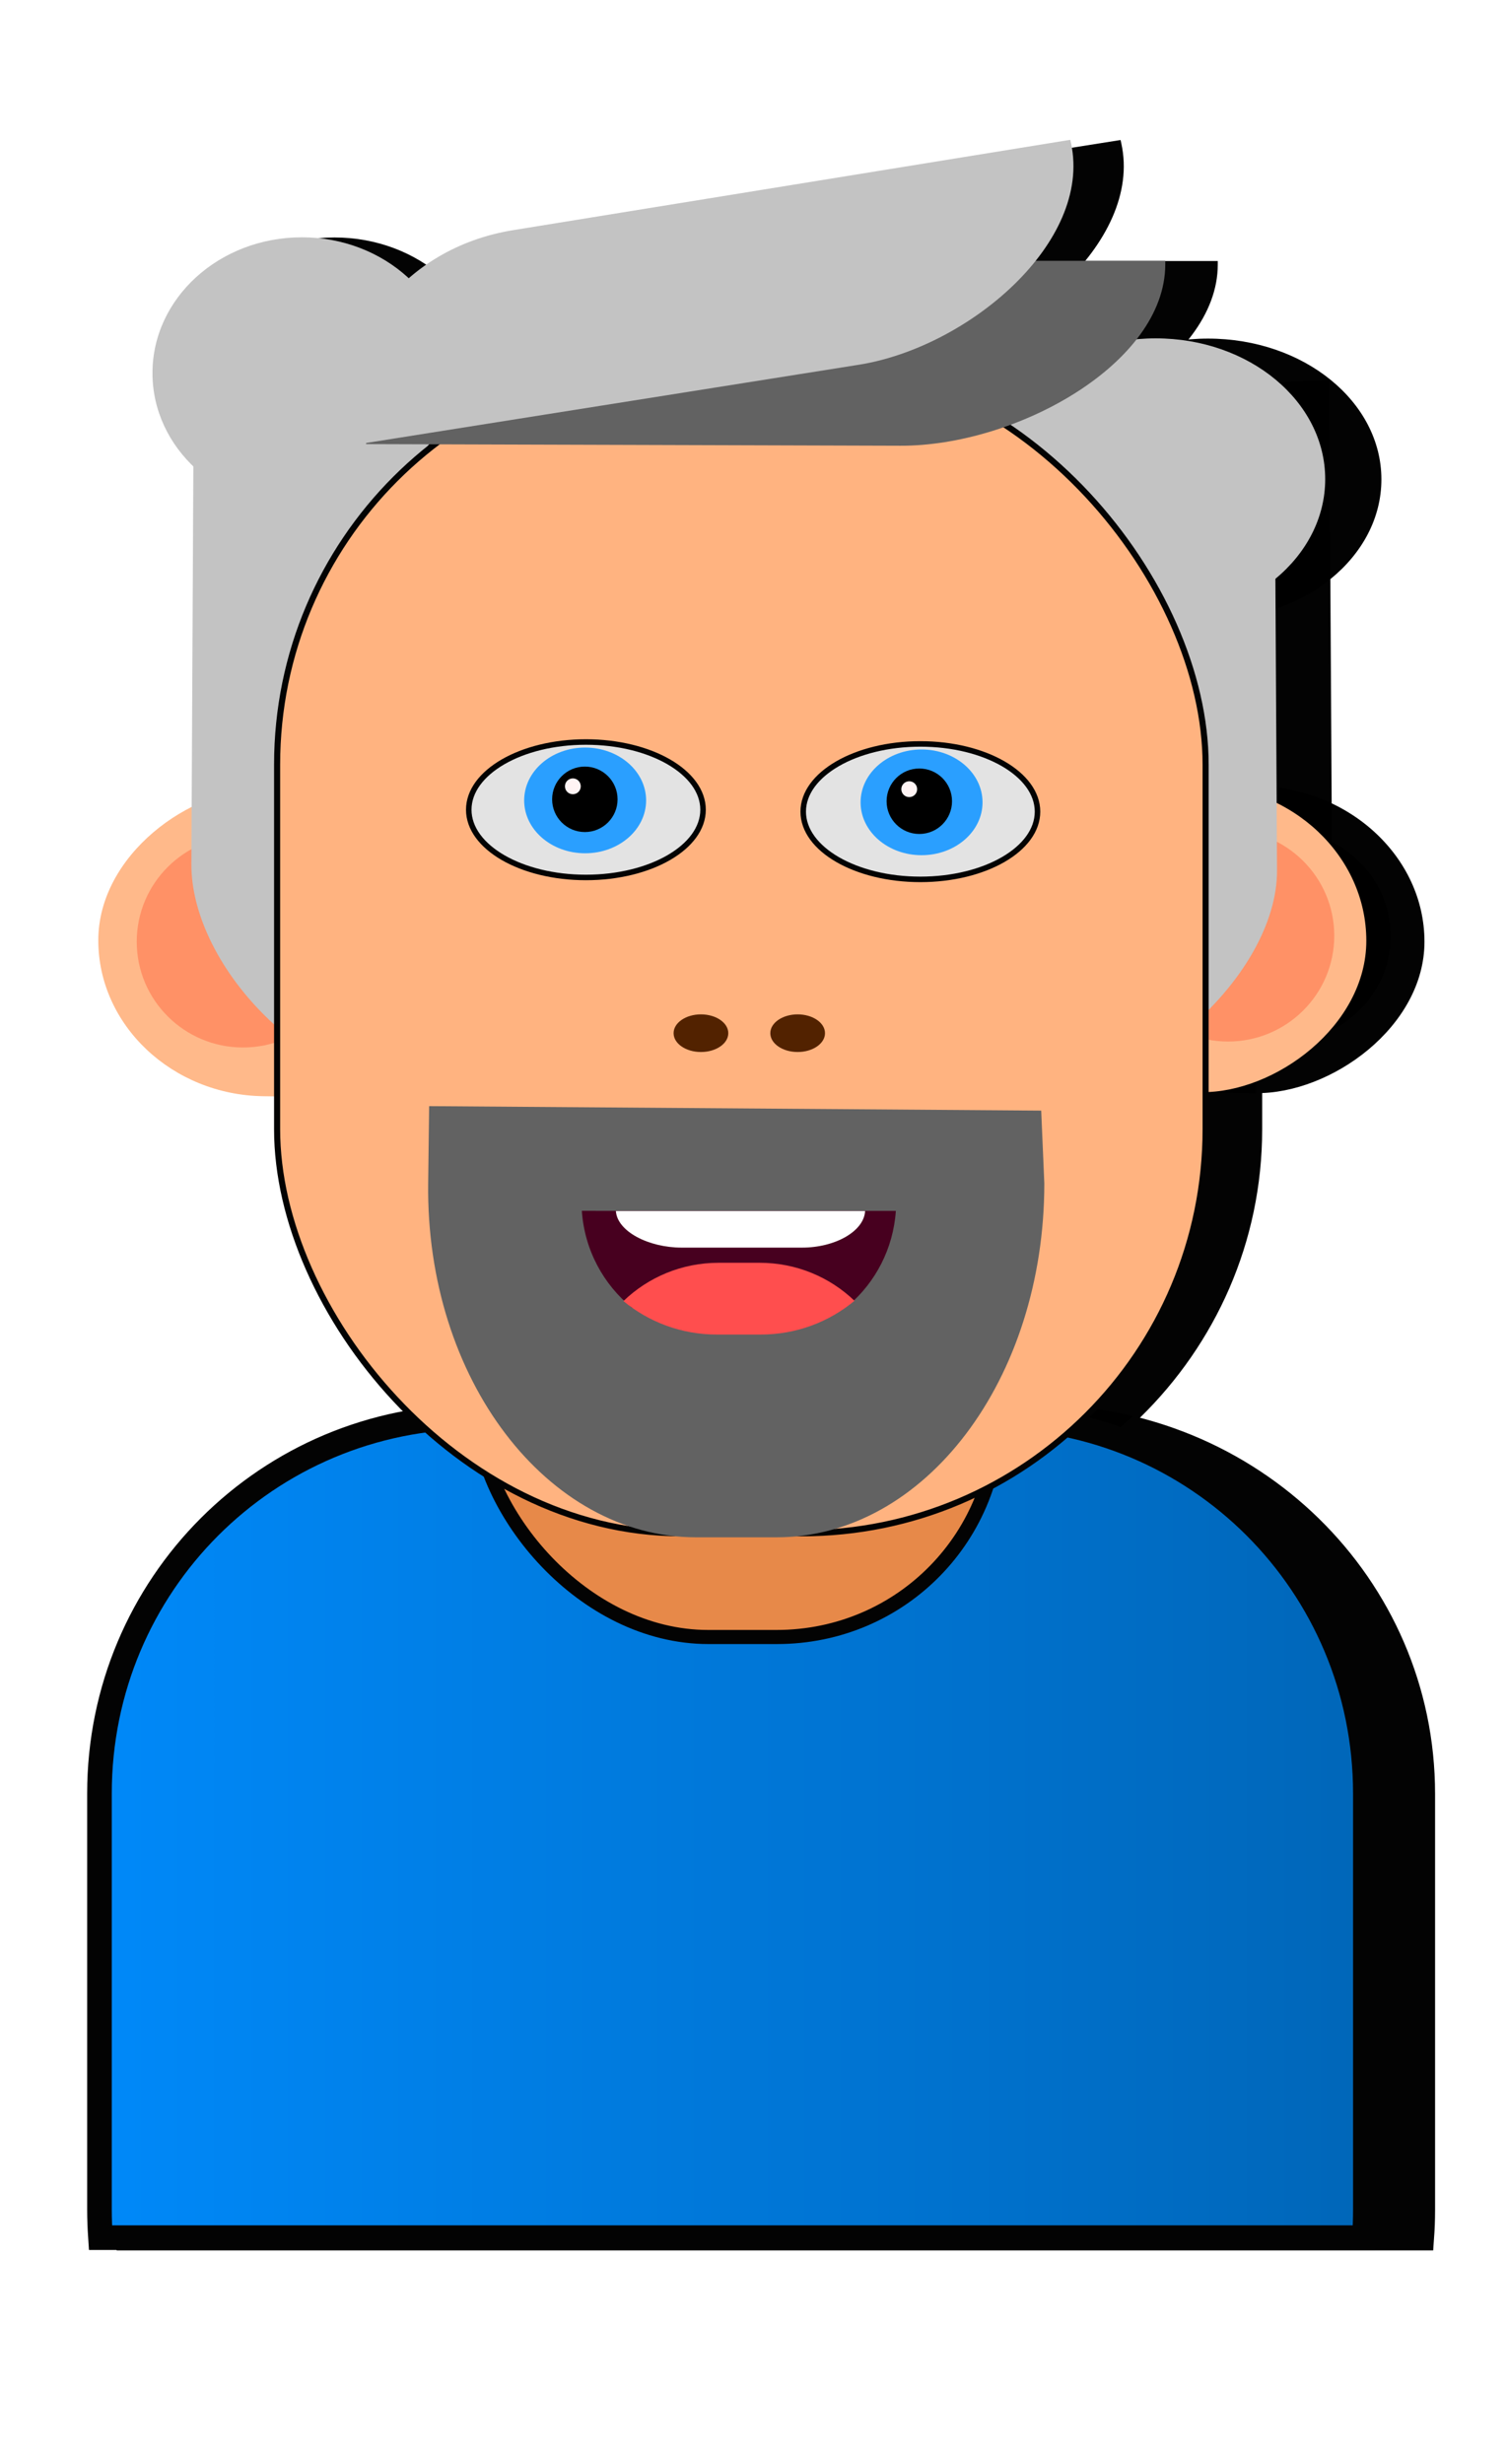 <?xml version="1.0" encoding="UTF-8" standalone="no"?>
<!-- Created with Inkscape (http://www.inkscape.org/) -->

<svg
   width="29.435mm"
   height="48.101mm"
   viewBox="0 0 29.435 48.101"
   version="1.1"
   id="svg34454"
   inkscape:version="1.2.1 (9c6d41e410, 2022-07-14)"
   sodipodi:docname="avatar_8.svg"
   xmlns:inkscape="http://www.inkscape.org/namespaces/inkscape"
   xmlns:sodipodi="http://sodipodi.sourceforge.net/DTD/sodipodi-0.dtd"
   xmlns:xlink="http://www.w3.org/1999/xlink"
   xmlns="http://www.w3.org/2000/svg"
   xmlns:svg="http://www.w3.org/2000/svg">
  <sodipodi:namedview
     id="namedview34456"
     pagecolor="#ffffff"
     bordercolor="#000000"
     borderopacity="0.25"
     inkscape:showpageshadow="2"
     inkscape:pageopacity="0.0"
     inkscape:pagecheckerboard="0"
     inkscape:deskcolor="#d1d1d1"
     inkscape:document-units="mm"
     showgrid="false"
     inkscape:zoom="2.9825757"
     inkscape:cx="-19.278639"
     inkscape:cy="119.02464"
     inkscape:window-width="1920"
     inkscape:window-height="1017"
     inkscape:window-x="-8"
     inkscape:window-y="-8"
     inkscape:window-maximized="1"
     inkscape:current-layer="g39312" />
  <defs
     id="defs34451">
    <linearGradient
       inkscape:collect="always"
       id="linearGradient41037">
      <stop
         style="stop-color:#0089f9;stop-opacity:1;"
         offset="0"
         id="stop41035" />
      <stop
         style="stop-color:#0066b8;stop-opacity:1;"
         offset="1"
         id="stop41033" />
    </linearGradient>
    <inkscape:path-effect
       effect="fillet_chamfer"
       id="path-effect19959"
       is_visible="true"
       lpeversion="1"
       nodesatellites_param="F,0,0,1,0,0,0,1 @ F,0,1,1,0,1.255,0,1 @ F,0,0,1,0,1.255,0,1 @ F,0,0,1,0,0,0,1"
       unit="px"
       method="auto"
       mode="F"
       radius="0"
       chamfer_steps="1"
       flexible="false"
       use_knot_distance="true"
       apply_no_radius="true"
       apply_with_radius="true"
       only_selected="false"
       hide_knots="false" />
    <inkscape:path-effect
       effect="fillet_chamfer"
       id="path-effect16060"
       is_visible="true"
       lpeversion="1"
       nodesatellites_param="F,0,0,1,0,0,0,1 @ F,0,1,1,0,1.255,0,1 @ F,0,0,1,0,1.255,0,1 @ F,0,0,1,0,0,0,1"
       unit="px"
       method="auto"
       mode="F"
       radius="0"
       chamfer_steps="1"
       flexible="false"
       use_knot_distance="true"
       apply_no_radius="true"
       apply_with_radius="true"
       only_selected="false"
       hide_knots="false" />
    <inkscape:path-effect
       effect="fillet_chamfer"
       id="path-effect16060-6"
       is_visible="true"
       lpeversion="1"
       nodesatellites_param="F,0,0,1,0,0,0,1 @ F,0,1,1,0,1.255,0,1 @ F,0,0,1,0,1.255,0,1 @ F,0,0,1,0,0,0,1"
       unit="px"
       method="auto"
       mode="F"
       radius="0"
       chamfer_steps="1"
       flexible="false"
       use_knot_distance="true"
       apply_no_radius="true"
       apply_with_radius="true"
       only_selected="false"
       hide_knots="false" />
    <filter
       inkscape:collect="always"
       style="color-interpolation-filters:sRGB"
       id="filter20324"
       x="-0.026"
       y="-0.01"
       width="1.051"
       height="1.027">
      <feGaussianBlur
         inkscape:collect="always"
         stdDeviation="0.206"
         id="feGaussianBlur20326" />
    </filter>
    <linearGradient
       inkscape:collect="always"
       xlink:href="#linearGradient41037"
       id="linearGradient41039"
       x1="172.893"
       y1="48.006"
       x2="201.055"
       y2="48.006"
       gradientUnits="userSpaceOnUse"
       gradientTransform="matrix(0.955,0,0,0.955,8.405,1.532)" />
  </defs>
  <g
     inkscape:label="Layer 1"
     inkscape:groupmode="layer"
     id="layer1"
     transform="translate(-92.444,-116.82)">
    <g
       id="g34449"
       transform="translate(-79.787,106.276)">
      <g
         id="g37249">
        <g
           id="g19889"
           transform="matrix(0.937,0,0,0.937,11.49,1.808)">
          <g
             id="g39312">
            <g
               id="g56038"
               transform="translate(-0.189)">
              <g
                 id="g19955"
                 transform="matrix(0.935,0,0,0.914,13.095,2.603)"
                 style="fill:#000000;fill-opacity:0.987;filter:url(#filter20324)">
                <g
                   id="g19953"
                   style="fill:#000000;fill-opacity:0.987">
                  <g
                     id="g19895"
                     transform="matrix(0.786,0,0,0.765,152.304,-51.6)"
                     style="fill:#000000;fill-opacity:0.987">
                    <rect
                       style="fill:#000000;fill-opacity:0.987;stroke-width:0.104"
                       id="rect19891"
                       width="9.157"
                       height="13.925"
                       x="100.169"
                       y="-39.611"
                       ry="4.797"
                       transform="matrix(0,1,-1,-0.014,0,0)"
                       inkscape:transform-center-x="-0.18754404"
                       inkscape:transform-center-y="0.0026622334" />
                    <rect
                       style="fill:#000000;fill-opacity:0.987;stroke-width:0.104"
                       id="rect19893"
                       width="9.157"
                       height="13.925"
                       x="99.667"
                       y="-62.5"
                       ry="4.797"
                       transform="matrix(0,1,-1,-0.014,0,0)"
                       inkscape:transform-center-x="-0.18754404"
                       inkscape:transform-center-y="0.0026622334" />
                  </g>
                  <ellipse
                     style="fill:#000000;fill-opacity:0.987;fill-rule:evenodd;stroke-width:0.202"
                     id="ellipse19897"
                     cx="198.252"
                     cy="28.687"
                     rx="2.424"
                     ry="2.412" />
                  <ellipse
                     style="fill:#000000;fill-opacity:0.987;fill-rule:evenodd;stroke-width:0.202"
                     id="ellipse19899"
                     cx="175.784"
                     cy="28.822"
                     rx="2.424"
                     ry="2.412" />
                  <path
                     id="path19901"
                     style="fill:#000000;fill-opacity:0.987;stroke-width:0.094"
                     d="m 186.784,35.936 c -1.347,0 -2.532,0.666 -3.247,1.687 0.84,0.542 1.842,0.856 2.921,0.856 h 1.614 c 1.145,0 2.203,-0.354 3.073,-0.958 -0.721,-0.964 -1.871,-1.585 -3.173,-1.585 z" />
                  <rect
                     style="fill:#000000;fill-opacity:0.987;stroke-width:0.122"
                     id="rect19903"
                     width="11.879"
                     height="14.976"
                     x="180.148"
                     y="30.368"
                     ry="5.159"
                     transform="matrix(1,0,0.023,1,0,0)" />
                  <path
                     id="path19905"
                     style="fill:#000000;fill-opacity:0.987;stroke:#030303;stroke-width:0.561;stroke-dasharray:none;stroke-opacity:1"
                     d="m 181.099,39.651 c -4.758,0 -8.588,3.831 -8.588,8.589 v 9.486 c 0,0.215 0.008,0.428 0.023,0.639 h 28.828 c 0.015,-0.211 0.023,-0.424 0.023,-0.639 v -9.486 c 0,-4.758 -3.83,-8.589 -8.588,-8.589 z" />
                  <rect
                     style="fill:#000000;fill-opacity:0.987;stroke:#030303;stroke-width:0.479;stroke-dasharray:none;stroke-opacity:1"
                     id="rect19907"
                     width="9.168"
                     height="16.415"
                     x="182.568"
                     y="41.948"
                     ry="0" />
                  <rect
                     style="fill:#000000;fill-opacity:0.987;stroke:#030303;stroke-width:0.322;stroke-dasharray:none;stroke-opacity:1"
                     id="rect19909"
                     width="11.879"
                     height="14.976"
                     x="180.211"
                     y="29.696"
                     ry="5.159"
                     transform="matrix(1,0,0.023,1,0,0)" />
                  <ellipse
                     style="fill:#000000;fill-opacity:0.987;stroke-width:0.267"
                     id="ellipse19911"
                     cx="-196.603"
                     cy="18.279"
                     rx="3.866"
                     ry="3.209"
                     transform="scale(-1,1)" />
                  <path
                     id="path19913"
                     d="m 192.102,20.428 v 12.304 h 0.138 c 3.902,0 7.143,-3.116 7.129,-5.54 l -0.064,-11.167 h -0.115 c -3.915,0 -7.088,1.972 -7.088,4.404 z"
                     style="fill:#000000;fill-opacity:0.987;stroke-width:0.242"
                     sodipodi:nodetypes="scsscss" />
                  <ellipse
                     style="fill:#000000;fill-opacity:0.987;stroke-width:0.246"
                     id="ellipse19915"
                     cx="177.127"
                     cy="15.861"
                     rx="3.408"
                     ry="3.096" />
                  <path
                     id="path19917"
                     d="m 180.742,20.527 v 11.868 h -0.116 c -3.294,0 -6.031,-3.006 -6.019,-5.344 l 0.054,-10.772 h 0.097 c 3.305,0 5.984,1.902 5.984,4.248 z"
                     style="fill:#000000;fill-opacity:0.987;stroke-width:0.219"
                     sodipodi:nodetypes="scsscss" />
                  <rect
                     style="fill:#000000;fill-opacity:0.987;stroke:#030303;stroke-width:0.139;stroke-dasharray:none;stroke-opacity:1"
                     id="rect19919"
                     width="21.178"
                     height="26.731"
                     x="176.563"
                     y="15.576"
                     ry="9.209" />
                  <path
                     id="path19921"
                     style="fill:#000000;fill-opacity:0.987;stroke-width:0.166"
                     d="m 180.029,32.572 -0.022,1.76 c -0.055,4.47 2.726,8.069 6.111,8.069 h 1.832 c 3.385,0 6.111,-3.599 6.111,-8.069 l -0.071,-1.658 z"
                     sodipodi:nodetypes="csssscc" />
                  <path
                     id="path19923"
                     d="m 183.397,13.302 h 13.424 v 0.08 c 0,2.263 -3.399,4.143 -6.045,4.135 l -12.184,-0.037 v -0.067 c 0,-2.271 2.151,-4.111 4.805,-4.111 z"
                     style="fill:#000000;fill-opacity:0.987;stroke-width:0.193"
                     sodipodi:nodetypes="scsscss"
                     inkscape:transform-center-x="-11.440388"
                     inkscape:transform-center-y="-2.4518104" />
                  <path
                     id="path19925"
                     d="m 181.939,12.604 12.715,-2.06 0.017,0.08 c 0.483,2.255 -2.335,4.649 -4.842,5.047 l -11.548,1.833 -0.014,-0.066 c -0.485,-2.262 1.16,-4.426 3.673,-4.833 z"
                     style="fill:#000000;fill-opacity:0.987;stroke-width:0.19"
                     sodipodi:nodetypes="scsscss"
                     inkscape:transform-center-x="-10.226556"
                     inkscape:transform-center-y="-4.0317996" />
                  <ellipse
                     style="fill:#000000;fill-opacity:0.987;stroke-width:0.065"
                     id="ellipse19927"
                     cx="186.23"
                     cy="30.908"
                     rx="0.624"
                     ry="0.428" />
                  <ellipse
                     style="fill:#000000;fill-opacity:0.987;stroke:#030303;stroke-width:0.126;stroke-dasharray:none;stroke-opacity:1"
                     id="ellipse19929"
                     cx="-183.606"
                     cy="25.814"
                     rx="2.672"
                     ry="1.544"
                     transform="scale(-1,1)" />
                  <ellipse
                     style="fill:#000000;fill-opacity:0.987;stroke-width:0.065"
                     id="ellipse19931"
                     cx="188.436"
                     cy="30.908"
                     rx="0.624"
                     ry="0.428" />
                  <ellipse
                     style="fill:#000000;fill-opacity:0.987;fill-rule:evenodd;stroke-width:0.221"
                     id="ellipse19933"
                     cx="183.588"
                     cy="25.602"
                     rx="1.39"
                     ry="1.205" />
                  <circle
                     style="fill:#000000;fill-opacity:0.987;fill-rule:evenodd;stroke-width:0.127"
                     id="circle19935"
                     cx="183.582"
                     cy="25.577"
                     r="0.747" />
                  <circle
                     style="fill:#000000;fill-opacity:0.987;fill-rule:evenodd;stroke-width:0.381"
                     id="circle19937"
                     cx="-183.308"
                     cy="25.28"
                     r="0.181"
                     transform="scale(-1,1)" />
                  <path
                     id="path19939"
                     style="fill:#000000;fill-opacity:0.987;stroke-width:0.074"
                     d="m 183.512,34.958 c 0.061,0.894 0.495,1.682 1.148,2.211 0.546,-0.467 1.255,-0.748 2.033,-0.748 h 0.938 c 0.746,0 1.428,0.259 1.964,0.691 0.615,-0.528 1.021,-1.292 1.08,-2.154 z" />
                  <path
                     id="path19941"
                     style="fill:#000000;fill-opacity:0.987;stroke-width:0.079"
                     d="m 186.632,36.142 c -0.845,0 -1.609,0.332 -2.171,0.873 0.578,0.476 1.319,0.762 2.13,0.762 h 1.004 c 0.815,0 1.559,-0.289 2.138,-0.769 -0.561,-0.537 -1.322,-0.866 -2.163,-0.866 z" />
                  <path
                     id="path19943"
                     style="fill:#000000;fill-opacity:0.987;stroke-width:0.078"
                     d="m 184.29,34.962 c 0.031,0.465 0.691,0.834 1.384,0.834 l 2.979,-5e-6 c 0.693,-2e-6 1.297,-0.372 1.322,-0.834 z"
                     sodipodi:nodetypes="ccccc"
                     inkscape:original-d="m 184.28968,34.962299 c 0.0162,0.24605 0.0605,0.559642 0.12912,0.833515 l 5.48789,-1.1e-5 c 0.0687,-0.273875 0.0511,-0.53583 0.0673,-0.833516 z"
                     inkscape:path-effect="#path-effect19959" />
                  <ellipse
                     style="fill:#000000;fill-opacity:0.987;stroke:#030303;stroke-width:0.126;stroke-dasharray:none;stroke-opacity:1"
                     id="ellipse19945"
                     cx="-191.235"
                     cy="25.858"
                     rx="2.672"
                     ry="1.544"
                     transform="scale(-1,1)" />
                  <ellipse
                     style="fill:#000000;fill-opacity:0.987;fill-rule:evenodd;stroke-width:0.221"
                     id="ellipse19947"
                     cx="191.262"
                     cy="25.646"
                     rx="1.39"
                     ry="1.205" />
                  <circle
                     style="fill:#000000;fill-opacity:0.987;fill-rule:evenodd;stroke-width:0.127"
                     id="circle19949"
                     cx="191.211"
                     cy="25.621"
                     r="0.747" />
                  <circle
                     style="fill:#000000;fill-opacity:0.987;fill-rule:evenodd;stroke-width:0.381"
                     id="circle19951"
                     cx="-190.981"
                     cy="25.347"
                     r="0.181"
                     transform="scale(-1,1)" />
                </g>
              </g>
              <g
                 id="g15581"
                 transform="matrix(0.718,0,0,0.699,155.344,-44.557)"
                 style="fill:#ffb98a;fill-opacity:1">
                <rect
                   style="fill:#ffb98a;fill-opacity:1;stroke-width:0.104"
                   id="rect15577"
                   width="9.157"
                   height="13.925"
                   x="100.169"
                   y="-39.611"
                   ry="4.797"
                   transform="matrix(0,1,-1,-0.014,0,0)"
                   inkscape:transform-center-x="-0.18754404"
                   inkscape:transform-center-y="0.0026622334" />
                <rect
                   style="fill:#ffb98a;fill-opacity:1;stroke-width:0.104"
                   id="rect15579"
                   width="9.157"
                   height="13.925"
                   x="99.667"
                   y="-62.5"
                   ry="4.797"
                   transform="matrix(0,1,-1,-0.014,0,0)"
                   inkscape:transform-center-x="-0.18754404"
                   inkscape:transform-center-y="0.0026622334" />
              </g>
              <ellipse
                 style="fill:#ff885e;fill-opacity:0.81;fill-rule:evenodd;stroke-width:0.185"
                 id="ellipse16064"
                 cx="197.336"
                 cy="28.817"
                 rx="2.215"
                 ry="2.204" />
              <ellipse
                 style="fill:#ff885e;fill-opacity:0.81;fill-rule:evenodd;stroke-width:0.185"
                 id="path16062"
                 cx="176.803"
                 cy="28.941"
                 rx="2.215"
                 ry="2.204" />
              <path
                 id="path15595"
                 style="fill:#ff4e4e;fill-opacity:1;stroke-width:0.086"
                 d="m 186.856,35.442 c -1.231,0 -2.314,0.608 -2.968,1.542 0.768,0.496 1.684,0.783 2.67,0.783 h 1.475 c 1.046,0 2.013,-0.323 2.809,-0.876 -0.659,-0.881 -1.71,-1.449 -2.9,-1.449 z" />
              <rect
                 style="fill:#d38d5f;fill-opacity:1;stroke-width:0.112"
                 id="rect15569"
                 width="10.856"
                 height="13.686"
                 x="180.731"
                 y="30.354"
                 ry="4.715"
                 transform="matrix(1,0,0.023,1,0,0)" />
              <path
                 id="path15571"
                 style="fill:url(#linearGradient41039);fill-opacity:1;stroke:#030303;stroke-width:0.513;stroke-dasharray:none;stroke-opacity:1"
                 d="m 181.66,38.837 c -4.348,0 -7.849,3.501 -7.849,7.849 v 8.669 c 0,0.197 0.008,0.391 0.021,0.584 h 26.346 c 0.014,-0.193 0.021,-0.388 0.021,-0.584 v -8.669 c 0,-4.348 -3.5,-7.849 -7.849,-7.849 z" />
              <rect
                 style="fill:#e78949;fill-opacity:1;stroke:#030303;stroke-width:0.294;stroke-dasharray:none;stroke-opacity:1"
                 id="rect15575"
                 width="10.856"
                 height="13.686"
                 x="180.789"
                 y="29.74"
                 ry="4.715"
                 transform="matrix(1,0,0.023,1,0,0)" />
              <ellipse
                 style="fill:#c3c3c3;fill-opacity:1;stroke-width:0.244"
                 id="ellipse15583"
                 cx="-195.829"
                 cy="19.305"
                 rx="3.533"
                 ry="2.933"
                 transform="scale(-1,1)" />
              <path
                 id="path15585"
                 d="m 191.716,21.269 v 11.244 h 0.126 c 3.566,0 6.528,-2.848 6.516,-5.063 l -0.058,-10.206 h -0.105 c -3.578,0 -6.478,1.802 -6.478,4.025 z"
                 style="fill:#c3c3c3;fill-opacity:1;stroke-width:0.221"
                 sodipodi:nodetypes="scsscss" />
              <ellipse
                 style="fill:#c3c3c3;fill-opacity:1;stroke-width:0.225"
                 id="ellipse15587"
                 cx="178.03"
                 cy="17.096"
                 rx="3.114"
                 ry="2.829" />
              <path
                 id="path15589"
                 d="m 181.334,21.36 v 10.846 h -0.106 c -3.011,0 -5.511,-2.747 -5.501,-4.884 l 0.049,-9.845 h 0.089 c 3.02,0 5.469,1.738 5.469,3.882 z"
                 style="fill:#c3c3c3;fill-opacity:1;stroke-width:0.2"
                 sodipodi:nodetypes="scsscss" />
              <rect
                 style="fill:#ffb380;stroke:#030303;stroke-width:0.127;stroke-dasharray:none;stroke-opacity:1"
                 id="rect15591"
                 width="19.355"
                 height="24.43"
                 x="177.514"
                 y="16.835"
                 ry="8.416" />
              <path
                 id="path16544"
                 style="fill:#626262;fill-opacity:1;stroke-width:0.152"
                 d="m 180.683,32.367 -0.02,1.608 c -0.051,4.085 2.491,7.374 5.585,7.374 h 1.674 c 3.094,0 5.585,-3.289 5.585,-7.374 l -0.065,-1.515 z"
                 sodipodi:nodetypes="csssscc" />
              <path
                 id="path15601"
                 d="m 183.76,14.757 h 12.268 v 0.073 c 0,2.069 -3.107,3.787 -5.524,3.779 L 179.369,18.575 v -0.061 c 0,-2.075 1.966,-3.757 4.391,-3.757 z"
                 style="fill:#626262;fill-opacity:1;stroke-width:0.176"
                 sodipodi:nodetypes="scsscss"
                 inkscape:transform-center-x="-11.440388"
                 inkscape:transform-center-y="-2.4518104" />
              <path
                 id="path15603"
                 d="m 182.428,14.119 11.62,-1.883 0.016,0.073 c 0.442,2.061 -2.134,4.249 -4.425,4.613 l -10.554,1.675 -0.013,-0.061 c -0.443,-2.067 1.06,-4.045 3.357,-4.417 z"
                 style="fill:#c3c3c3;fill-opacity:1;stroke-width:0.174"
                 sodipodi:nodetypes="scsscss"
                 inkscape:transform-center-x="-10.226556"
                 inkscape:transform-center-y="-4.0317996" />
              <ellipse
                 style="fill:#522200;fill-opacity:1;stroke-width:0.059"
                 id="ellipse15605"
                 cx="186.349"
                 cy="30.847"
                 rx="0.57"
                 ry="0.392" />
              <ellipse
                 style="fill:#e3e3e3;fill-opacity:1;stroke:#030303;stroke-width:0.115;stroke-dasharray:none;stroke-opacity:1"
                 id="ellipse16193"
                 cx="-183.951"
                 cy="26.192"
                 rx="2.442"
                 ry="1.411"
                 transform="scale(-1,1)" />
              <ellipse
                 style="fill:#522200;fill-opacity:1;stroke-width:0.059"
                 id="ellipse16268"
                 cx="188.365"
                 cy="30.847"
                 rx="0.57"
                 ry="0.392" />
              <ellipse
                 style="fill:#2a9fff;fill-opacity:1;fill-rule:evenodd;stroke-width:0.202"
                 id="path37288"
                 cx="183.935"
                 cy="25.998"
                 rx="1.271"
                 ry="1.101" />
              <circle
                 style="fill:#000000;fill-opacity:1;fill-rule:evenodd;stroke-width:0.116"
                 id="path37772"
                 cx="183.929"
                 cy="25.975"
                 r="0.682" />
              <circle
                 style="fill:#fff4f4;fill-opacity:1;fill-rule:evenodd;stroke-width:0.349"
                 id="circle37774"
                 cx="-183.679"
                 cy="25.704"
                 r="0.165"
                 transform="scale(-1,1)" />
              <path
                 id="path15593-4"
                 style="fill:#47001f;fill-opacity:1;stroke-width:0.068"
                 d="m 183.866,34.548 c 0.056,0.817 0.452,1.537 1.049,2.021 0.499,-0.426 1.147,-0.683 1.858,-0.683 h 0.857 c 0.681,0 1.305,0.236 1.795,0.632 0.562,-0.482 0.933,-1.181 0.987,-1.969 z" />
              <path
                 id="path15690-5"
                 style="fill:#ff4e4e;fill-opacity:1;stroke-width:0.072"
                 d="m 186.717,35.63 c -0.772,0 -1.471,0.304 -1.984,0.798 0.528,0.435 1.205,0.697 1.946,0.697 h 0.917 c 0.745,0 1.425,-0.264 1.954,-0.703 -0.512,-0.491 -1.208,-0.792 -1.977,-0.792 z" />
              <path
                 id="path16056-9"
                 style="fill:#ffffff;stroke-width:0.072"
                 d="m 184.576,34.552 c 0.028,0.425 0.68,0.762 1.373,0.762 l 2.506,-5e-6 c 0.693,-10e-7 1.293,-0.34 1.316,-0.762 z"
                 sodipodi:nodetypes="ccccc"
                 inkscape:original-d="m 184.57606,34.552127 c 0.0148,0.224864 0.0553,0.511452 0.118,0.761742 l 5.01534,-9e-6 c 0.0628,-0.250293 0.0467,-0.489691 0.0615,-0.761744 z"
                 inkscape:path-effect="#path-effect16060-6" />
              <ellipse
                 style="fill:#e3e3e3;fill-opacity:1;stroke:#030303;stroke-width:0.115;stroke-dasharray:none;stroke-opacity:1"
                 id="ellipse275"
                 cx="-190.923"
                 cy="26.232"
                 rx="2.442"
                 ry="1.411"
                 transform="scale(-1,1)" />
              <ellipse
                 style="fill:#2a9fff;fill-opacity:1;fill-rule:evenodd;stroke-width:0.202"
                 id="ellipse277"
                 cx="190.948"
                 cy="26.038"
                 rx="1.271"
                 ry="1.101" />
              <circle
                 style="fill:#000000;fill-opacity:1;fill-rule:evenodd;stroke-width:0.116"
                 id="circle279"
                 cx="190.901"
                 cy="26.015"
                 r="0.682" />
              <circle
                 style="fill:#fff4f4;fill-opacity:1;fill-rule:evenodd;stroke-width:0.349"
                 id="circle281"
                 cx="-190.691"
                 cy="25.764"
                 r="0.165"
                 transform="scale(-1,1)" />
            </g>
          </g>
        </g>
      </g>
    </g>
  </g>
</svg>
